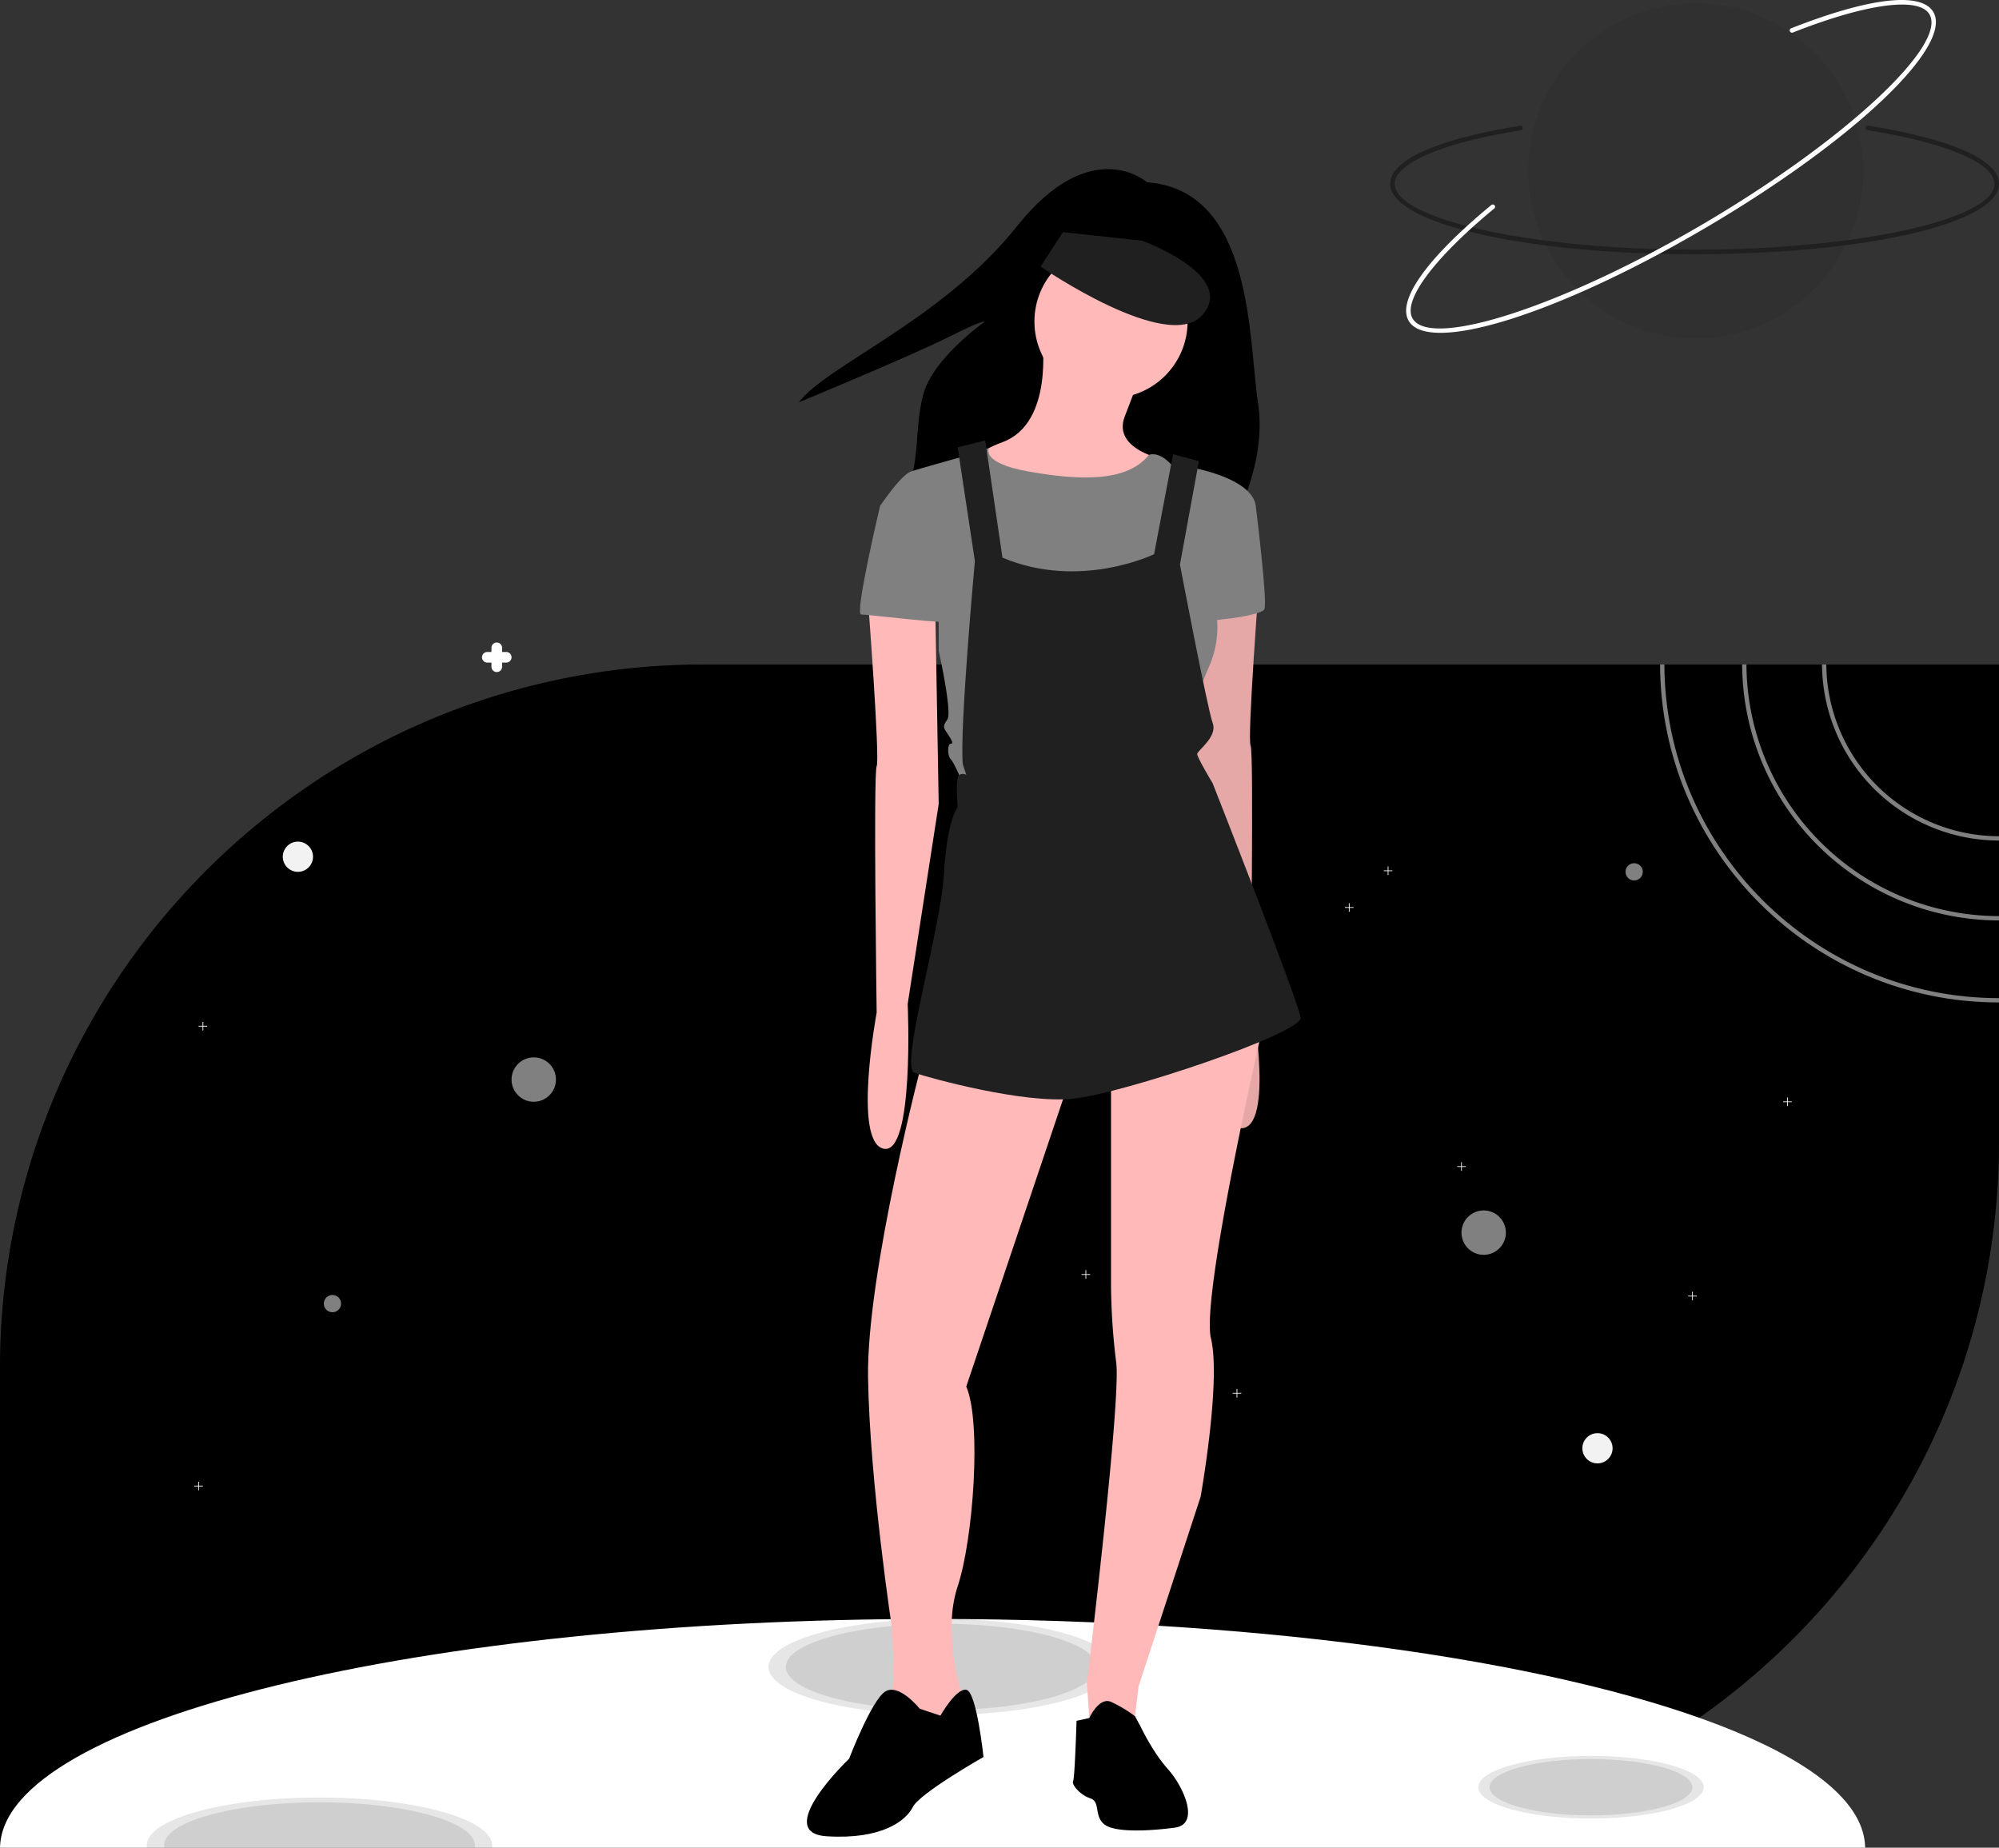 <svg xmlns="http://www.w3.org/2000/svg" width="880" height="813.325" viewBox="0 0 880 813.325"
  xmlns:xlink="http://www.w3.org/1999/xlink" role="img" artist="Katerina Limpitsouni" source="https://undraw.co/">
  <rect x="0" y="0" width="880" height="813.325" fill="#333333" stroke="none"/>
  <g id="Group_83" data-name="Group 83" transform="translate(-519.736 -95.892)">
    <path id="Path_1317-2092" data-name="Path 1317"
      d="M1017,290.71V500.618c0,171.111-138.711,309.815-309.814,309.806H137V600.516c0-112.167,59.614-210.421,148.9-264.789A307.506,307.506,0,0,1,334.249,311.8a304.183,304.183,0,0,1,30.182-10.007c.2-.066.409-.124.608-.171q4.533-1.24,9.123-2.338c.171-.047.333-.086.5-.124a309.914,309.914,0,0,1,57.466-8.106c2.29-.1,4.581-.19,6.89-.238.827-.029,1.663-.048,2.509-.048q2.623-.057,5.274-.057Z"
      transform="translate(382.736 97.691)" />
    <g id="Group_82" data-name="Group 82">
      <circle id="Ellipse_241" data-name="Ellipse 241" cx="73.736" cy="73.736" r="73.736"
        transform="translate(1192.498 97.316)" fill="#303030" />
      <path id="Path_1259-2093" data-name="Path 1259"
        d="M692.929,242.723c-75.14-.007-134-13.629-134-31.012,0-10.422,20.858-19.719,57.222-25.506a1,1,0,0,1,.331,1.972h0l-.013,0c-34.255,5.452-55.536,14.469-55.537,23.531,0,15.72,60.446,29.005,132,29.012s132-13.268,132-28.988c0-9.1-21.414-18.143-55.888-23.6a1,1,0,1,1,.3-1.977h.01c36.591,5.79,57.576,15.111,57.575,25.574C826.93,229.118,768.069,242.73,692.929,242.723Z"
        transform="translate(572.805 -34.935)" fill="#202020" />
      <path id="Path_1260-2094" data-name="Path 1260"
        d="M698.284,230.811c-64.749,38.126-122.378,56.258-131.2,41.278-5.288-8.981,7.966-27.576,36.363-51.017a1,1,0,0,1,1.286,1.532l0,0-.01.008c-26.75,22.082-40.511,40.65-35.913,48.459,7.976,13.546,66.8-5.682,128.461-41.987s107.008-78.42,99.031-91.966c-4.618-7.842-27.659-4.766-60.132,8.028a1,1,0,0,1-.743-1.857h0l.007,0c34.467-13.58,57.28-16.2,62.588-7.182C806.845,151.086,763.033,192.685,698.284,230.811Z"
        transform="translate(572.805 -34.935)" fill="#fff" />
    </g>
    <path id="Path_1281-2095" data-name="Path 1281"
      d="M382.585,292.883h-1.82v-1.82a2.34,2.34,0,0,0-4.68-.009v1.829h-1.82a2.34,2.34,0,1,0-.008,4.68h1.828v1.82a2.34,2.34,0,1,0,4.68.009v-1.829h1.82a2.34,2.34,0,0,0,.008-4.68h0Z"
      transform="translate(360 90)" fill="#fff" />
    <path id="Path_1283-2096" data-name="Path 1283"
      d="M1017,290.71V500.618c0,171.111-138.711,309.815-309.814,309.806H137V600.516c0-112.167,59.614-210.421,148.9-264.789A307.506,307.506,0,0,1,334.249,311.8a304.183,304.183,0,0,1,30.182-10.007c.2-.066.409-.124.608-.171q4.533-1.24,9.123-2.338c.171-.047.333-.086.5-.124a309.914,309.914,0,0,1,57.466-8.106c2.29-.1,4.581-.19,6.89-.238.827-.029,1.663-.048,2.509-.048q2.623-.057,5.274-.057Z"
      transform="translate(382.736 97.691)" fill="#000" opacity="0.34" />
    <path id="Path_1284-2097" data-name="Path 1284"
      d="M958.071,795.924H137.01c0-.274.009-.54.029-.814,2.528-55.255,185.342-99.86,410.5-99.86,150.417,0,281.942,19.9,353.435,49.6C937.021,759.821,957.814,777.276,958.071,795.924Z"
      transform="translate(382.736 113.293)" fill="#fff" />
    <g id="Group_76" data-name="Group 76" transform="translate(584.357 887.15)" opacity="0.1">
      <path id="Path_1285-2098" data-name="Path 1285"
        d="M357.052,836.646a6.308,6.308,0,0,1-.076.95h-151.9a6.3,6.3,0,0,1-.076-.95.816.816,0,0,1,.01-.152c.285-11.594,34.212-20.964,76.016-20.964s75.731,9.37,76.016,20.964a.817.817,0,0,1,.009.152Z"
        transform="translate(-205 -815.53)" />
    </g>
    <g id="Group_77" data-name="Group 77" transform="translate(858.052 808.543)" opacity="0.1">
      <ellipse id="Ellipse_251" data-name="Ellipse 251" cx="76.026" cy="21.118" rx="76.026" ry="21.118" />
    </g>
    <g id="Group_78" data-name="Group 78" transform="translate(591.961 889.26)" opacity="0.1">
      <path id="Path_1286-2099" data-name="Path 1286"
        d="M349.847,836.756a5.356,5.356,0,0,1-.086.95H213.085a5.353,5.353,0,0,1-.085-.95.815.815,0,0,1,.009-.152c.285-10.435,30.809-18.854,68.414-18.854s68.129,8.42,68.414,18.854a.814.814,0,0,1,.009.152Z"
        transform="translate(-213 -817.75)" />
    </g>
    <g id="Group_79" data-name="Group 79" transform="translate(865.654 810.655)" opacity="0.1">
      <ellipse id="Ellipse_252" data-name="Ellipse 252" cx="68.423" cy="19.006" rx="68.423" ry="19.006" />
    </g>
    <g id="Group_80" data-name="Group 80" transform="translate(1170.518 868.828)" opacity="0.1">
      <ellipse id="Ellipse_253" data-name="Ellipse 253" cx="49.607" cy="13.78" rx="49.607" ry="13.78" />
    </g>
    <g id="Group_81" data-name="Group 81" transform="translate(1175.479 870.207)" opacity="0.1">
      <ellipse id="Ellipse_254" data-name="Ellipse 254" cx="44.646" cy="12.402" rx="44.646" ry="12.402" />
    </g>
    <circle id="Ellipse_255" data-name="Ellipse 255" cx="6.652" cy="6.652" r="6.652"
      transform="translate(644.229 466.366)" fill="#f2f2f2" />
    <circle id="Ellipse_256" data-name="Ellipse 256" cx="6.652" cy="6.652" r="6.652"
      transform="translate(1216.324 726.755)" fill="#f2f2f2" />
    <circle id="Ellipse_258" data-name="Ellipse 258" cx="3.801" cy="3.801" r="3.801"
      transform="translate(1235.33 475.87)" fill="#808080" />
    <circle id="Ellipse_259" data-name="Ellipse 259" cx="3.801" cy="3.801" r="3.801"
      transform="translate(662.285 665.934)" fill="#808080" />
    <path id="Path_1287-2100" data-name="Path 1287"
      d="M93.8,609.732H92.07V608h-.338v1.732H90v.338h1.731V611.8h.338V610.07H93.8Z"
      transform="translate(515.266 140.137)" fill="#f2f2f2" />
    <path id="Path_1288-2101" data-name="Path 1288"
      d="M678.8,461.731H677.07V460h-.338v1.731H675v.338h1.732V463.8h.338V462.07H678.8Z"
      transform="translate(486.205 147.489)" fill="#f2f2f2" />
    <path id="Path_1289-2102" data-name="Path 1289"
      d="M829.8,431.731H828.07V430h-.338v1.731H826v.338h1.732V433.8h.338V432.07H829.8Z"
      transform="translate(478.704 148.979)" fill="#f2f2f2" />
    <path id="Path_1290-2103" data-name="Path 1290"
      d="M504.8,511.731H503.07V510h-.338v1.731H501v.338h1.731V513.8h.338V512.07H504.8Z"
      transform="translate(494.849 145.005)" fill="#f2f2f2" />
    <path id="Path_1291-2104" data-name="Path 1291"
      d="M785.8,521.732H784.07V520h-.338v1.732H782v.338h1.732V523.8h.338V522.07H785.8Z"
      transform="translate(480.89 144.509)" fill="#f2f2f2" />
    <path id="Path_1292-2105" data-name="Path 1292"
      d="M446.8,564.732H445.07V563h-.338v1.732H443v.338h1.732V566.8h.338V565.07H446.8Z"
      transform="translate(497.729 142.373)" fill="#f2f2f2" />
    <path id="Path_1293-2106" data-name="Path 1293"
      d="M574.8,566.732H573.07V565h-.338v1.732H571v.338h1.732V568.8h.338V567.07H574.8Z"
      transform="translate(491.371 142.273)" fill="#f2f2f2" />
    <path id="Path_1294-2107" data-name="Path 1294"
      d="M95.8,396.731H94.07V395h-.338v1.731H92v.338h1.731V398.8h.338V397.07H95.8Z"
      transform="translate(515.166 150.718)" fill="#f2f2f2" />
    <path id="Path_1295-2108" data-name="Path 1295"
      d="M480.8,380.731H479.07V379h-.338v1.731H477v.338h1.731V382.8h.338V381.07H480.8Z"
      transform="translate(496.041 151.513)" fill="#f2f2f2" />
    <path id="Path_1296-2109" data-name="Path 1296"
      d="M644.8,324.731H643.07V323h-.338v1.731H641v.338h1.732V326.8h.338V325.07H644.8Z"
      transform="translate(487.894 154.295)" fill="#f2f2f2" />
    <path id="Path_1297-2110" data-name="Path 1297"
      d="M626.8,341.732H625.07V340h-.338v1.732H623v.338h1.732V343.8h.338V342.07H626.8Z"
      transform="translate(488.788 153.45)" fill="#f2f2f2" />
    <circle id="Ellipse_260" data-name="Ellipse 260" cx="3.801" cy="3.801" r="3.801"
      transform="translate(1044.315 447.36)" fill="#f2f2f2" />
    <path id="Path_1298-2111" data-name="Path 1298"
      d="M982.911,290.71h-1.9a78.007,78.007,0,0,0,77.917,77.489v-1.9A76.1,76.1,0,0,1,982.911,290.71Z"
      transform="translate(340.81 97.691)" fill="#808080" />
    <path id="Path_1299-2112" data-name="Path 1299"
      d="M945.911,290.71h-1.9a113.2,113.2,0,0,0,113.079,112.651v-1.9A111.3,111.3,0,0,1,945.911,290.71Z"
      transform="translate(342.647 97.691)" fill="#808080" />
    <path id="Path_1300-2113" data-name="Path 1300"
      d="M907.9,290.71H906c.238,82.07,67.074,148.764,149.2,148.764v-1.9C974.119,437.573,908.138,371.735,907.9,290.71Z"
      transform="translate(344.535 97.691)" fill="#808080" />
    <path id="Path_1301-2114" data-name="Path 1301"
      d="M660.318,67.053S635.9,45.16,603.06,86.42s-84.2,61.468-95.992,77.467c0,0,48.838-20.209,65.679-28.629s16-6.736,16-6.736-22.735,16-26.945,32-.842,29.471-8.42,45.47,144.83,10.946,144.83,10.946,15.157-26.1,10.946-53.048S707.472,70.421,660.318,67.053Z"
      transform="translate(364.353 109.09)" fill="#000" />
    <path id="Path_1302-2115" data-name="Path 1302"
      d="M617.984,139.83s5.31,37.169-17.447,45.513-14.413,19.722-14.413,19.722l34.135,16.688,36.411-11.378,12.137-18.205s-19.722-4.551-14.413-18.205,6.827-18.205,6.827-18.205Z"
      transform="translate(360.5 105.187)" fill="#ffb9b9" />
    <path id="Path_1304-2116" data-name="Path 1304"
      d="M718.676,251.578s-5.31,69.787-3.793,72.821,0,108.473,0,108.473,10.62,56.891-3.034,59.926-10.62-63.718-10.62-63.718l-13.654-87.992,1.517-87.234Z"
      transform="translate(355.386 99.636)" fill="#ffb9b9" />
    <path id="Path_1305-2117" data-name="Path 1305"
      d="M718.676,251.578s-5.31,69.787-3.793,72.821,0,108.473,0,108.473,10.62,56.891-3.034,59.926-10.62-63.718-10.62-63.718l-13.654-87.992,1.517-87.234Z"
      transform="translate(355.386 99.636)" opacity="0.1" />
    <path id="Path_1306-2118" data-name="Path 1306"
      d="M563.382,472.681S538.35,567.5,539.109,613.772s10.62,110.749,10.62,110.749,1.517,28.066-.759,31.1,11.378,15.93,11.378,15.93l14.413-8.344,5.31-6.068v-5.31s-8.344-25.791-1.517-46.272,10.62-72.062,3.793-87.992l47.03-139.574Z"
      transform="translate(362.762 88.652)" fill="#ffb9b9" />
    <path id="Path_1307-2119" data-name="Path 1307"
      d="M560.459,773.964s-9.1-11.378-15.171-7.586-15.93,29.584-15.93,29.584S495.223,828.58,519.5,830.1s34.893-6.827,37.928-12.9,31.1-22,31.1-22-3.034-28.825-7.585-29.584S569.561,777,569.561,777Z"
      transform="translate(364.168 74.102)" fill="#000" />
    <path id="Path_1308-2120" data-name="Path 1308"
      d="M651.1,477.877v94.061a290.858,290.858,0,0,0,2.276,34.135c2.276,16.688-12.9,141.091-12.9,141.091l1.517,22,18.964-1.517,2.276-18.964,27.308-83.441s9.1-50.823,4.551-69.787S718.612,455.12,718.612,455.12Z"
      transform="translate(357.726 89.524)" fill="#ffb9b9" />
    <path id="Path_1309-2121" data-name="Path 1309"
      d="M635.608,779.535l5.618-1.221s4.243-9.4,9.553-7.123a57.265,57.265,0,0,1,10.558,6.327l2.337,4.293s5.31,11.378,12.137,18.964,14.413,24.274,3.034,25.791-26.549,2.276-31.1-1.517-1.517-9.861-6.068-11.378-8.344-6.068-7.585-7.586S635.608,779.535,635.608,779.535Z"
      transform="translate(358.048 73.841)" fill="#000" />
    <circle id="Ellipse_261" data-name="Ellipse 261" cx="33.713" cy="33.713" r="33.713"
      transform="translate(975.113 203.718)" fill="#ffb9b9" />
    <path id="Path_1310-2122" data-name="Path 1310"
      d="M584.607,193.925l10.02-3.5s-3.951,6.532,17.288,10.325,43.235,5.136,53.1-7.293c0,0,3.794-1.809,9.1,3.5s8.344,3.793,8.344,3.793l-3.793,19.722-7.586,36.411-9.861,27.308-28.066-6.068-30.342-22-11.378-29.584V199.235Z"
      transform="translate(360.501 102.673)" fill="#808080" />
    <path id="Path_1311-2123" data-name="Path 1311"
      d="M675.168,204.692l7.586-5.31s25.791,4.551,27.308,16.688L690.339,254a43.18,43.18,0,0,1-.759,32.618c-7.586,17.447-6.827,21.24-6.827,21.24l-5.31,22.757L581.107,338.2s-3.793-9.1-5.31-10.62-1.517-6.827,0-6.827,0-2.276-1.517-4.551-2.276-3.034,0-6.068-3.793-30.342-3.793-30.342V250.205L544.7,216.07s9.1-13.654,13.654-15.171,26.2-7.5,26.2-7.5l4.9,7.213,6.827,54.9,9.861,33.376,41.521-7.055,16.129-27.08,10.62-31.859Z"
      transform="translate(362.483 102.526)" fill="#808080" />
    <path id="Path_1312-2124" data-name="Path 1312"
      d="M711.327,212.466l6.068,4.551s5.31,42.479,3.793,45.513-28.066,6.068-28.825,4.551S711.327,212.466,711.327,212.466Z"
      transform="translate(355.149 101.579)" fill="#808080" />
    <path id="Path_1313-2125" data-name="Path 1313"
      d="M579.545,189.958l7.586,50.064s-6.827,74.338-5.31,89.509l1.517,4.551s-3.034-1.517-3.793,1.517,0,12.9,0,12.9-4.551,4.551-6.068,29.584-19.722,84.958-12.9,87.234,47.789,13.654,69.787,11.378S731.256,447.866,730.5,441.039s-38.686-103.163-38.686-103.163-6.827-11.378-6.827-12.9,9.1-7.586,6.827-13.654S677.4,241.539,677.4,241.539l8.344-45.513-11.378-3.034-8.344,44s-32.618,15.93-66.753,1.517l-7.586-51.582Z"
      transform="translate(361.771 102.847)" fill="#202020" />
    <path id="Path_1314-2126" data-name="Path 1314"
      d="M619.02,105.6s56.133,38.686,71.3,21.239-26.549-32.618-26.549-32.618l-34.893-3.793Z"
      transform="translate(358.791 107.641)" fill="#202020" />
    <path id="Path_1315-2127" data-name="Path 1315"
      d="M539.1,261.157s5.31,69.787,3.793,72.821,0,108.473,0,108.473-10.62,56.891,3.034,59.926,10.62-63.718,10.62-63.718L570.2,350.666l-1.517-87.234Z"
      transform="translate(362.769 99.16)" fill="#ffb9b9" />
    <path id="Path_1316-2128" data-name="Path 1316"
      d="M550.3,214.861l-6.068,2.276s-11.378,47.789-8.344,47.789,39.445,4.551,39.445,3.034-6.827-38.686-6.827-38.686Z"
      transform="translate(362.946 101.459)" fill="#808080" />
    <circle id="Ellipse_262" data-name="Ellipse 262" cx="9.773" cy="9.773" r="9.773"
      transform="translate(744.93 561.333)" fill="#808080" />
    <circle id="Ellipse_263" data-name="Ellipse 263" cx="9.773" cy="9.773" r="9.773"
      transform="translate(1163.105 628.711)" fill="#808080" />
  </g>
</svg>